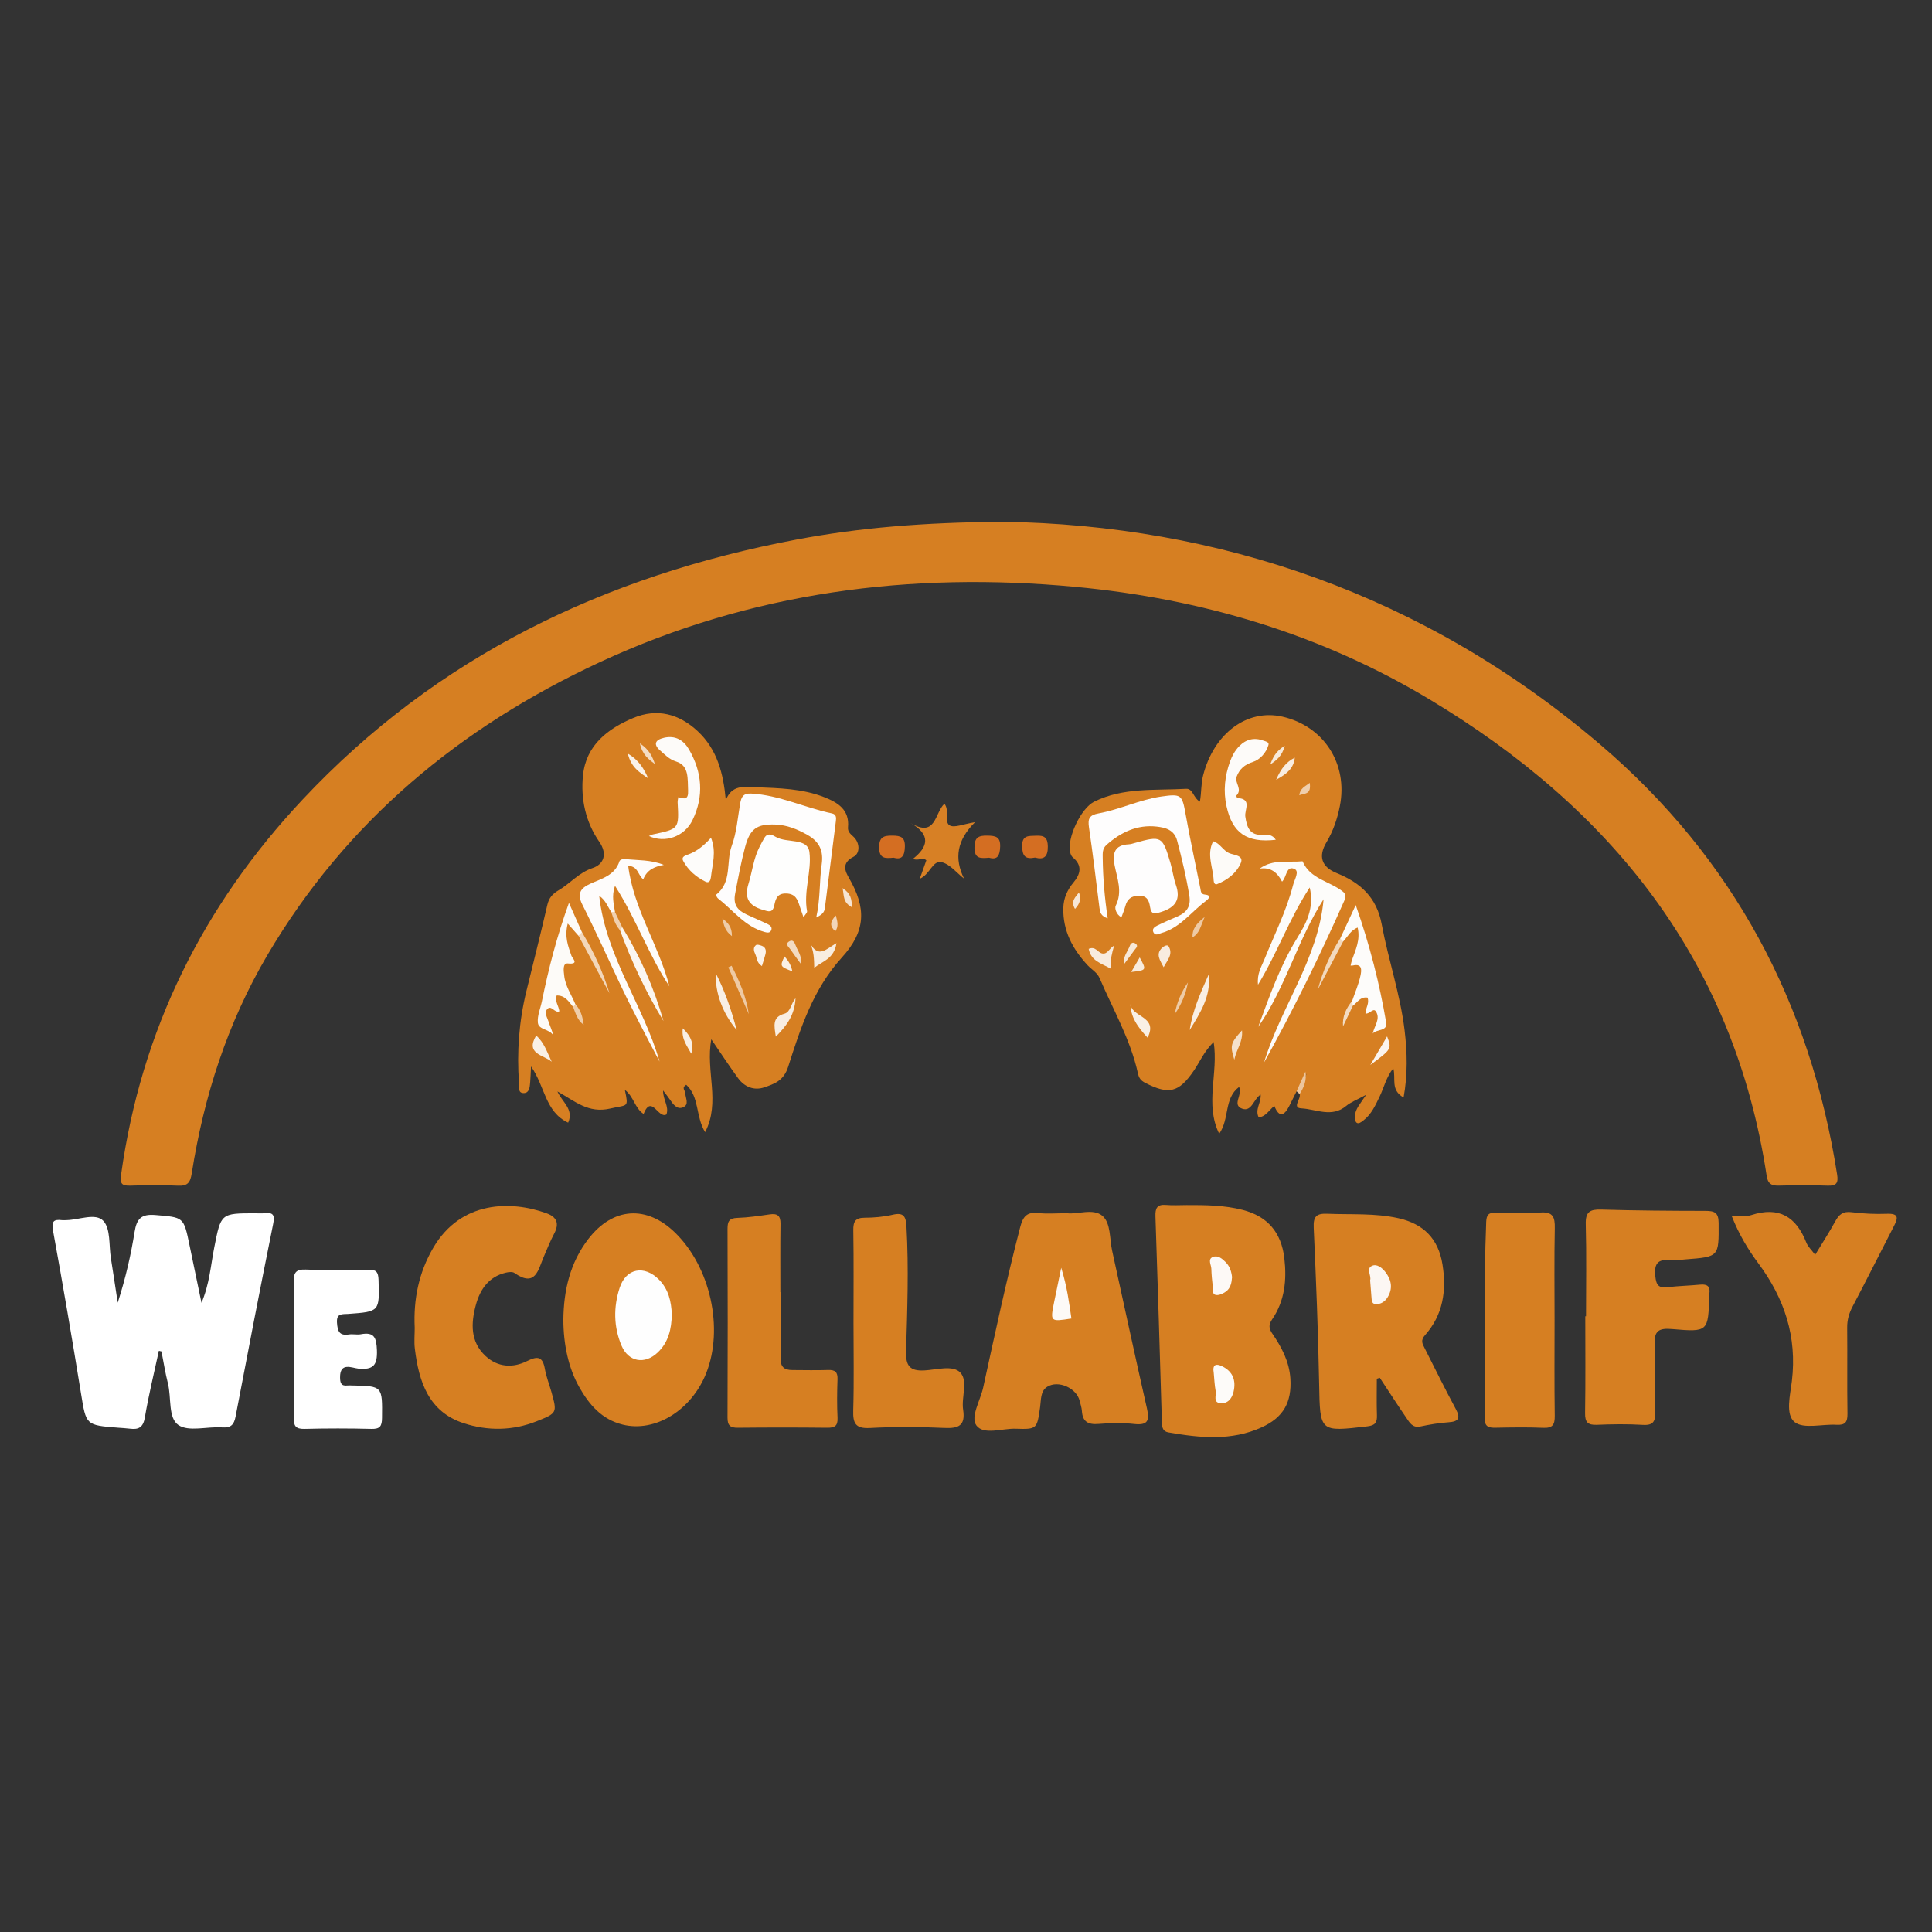 <?xml version="1.0" encoding="utf-8"?>
<!-- Generator: Adobe Illustrator 16.0.0, SVG Export Plug-In . SVG Version: 6.00 Build 0)  -->
<!DOCTYPE svg PUBLIC "-//W3C//DTD SVG 1.1//EN" "http://www.w3.org/Graphics/SVG/1.1/DTD/svg11.dtd">
<svg version="1.1" id="Layer_1" xmlns="http://www.w3.org/2000/svg" xmlns:xlink="http://www.w3.org/1999/xlink" x="0px" y="0px"
	 width="216px" height="216px" viewBox="0 0 216 216" enable-background="new 0 0 216 216" xml:space="preserve">
<rect x="0" y="0" width="216" height="216" fill="#333333" stroke="none"/>
<g>
	<path fill-rule="evenodd" clip-rule="evenodd" fill="#D67F22" d="M112.095,58.333c24.006,0.361,47.131,8.07,66.871,24.96
		c14.805,12.666,23.412,28.81,26.426,48.005c0.149,0.949-0.051,1.298-1.059,1.262c-1.829-0.064-3.662-0.049-5.491-0.004
		c-0.807,0.02-1.193-0.227-1.321-1.072c-3.652-24.079-17.366-41.092-37.724-53.309c-12.162-7.298-25.459-11.24-39.558-12.563
		c-18.447-1.73-36.283,0.579-53.177,8.421c-15.603,7.242-28.387,17.812-37.197,32.796c-4.432,7.539-7.072,15.732-8.426,24.344
		c-0.163,1.033-0.448,1.439-1.526,1.391c-1.771-0.08-3.551-0.063-5.324-0.005c-0.952,0.03-1.196-0.186-1.053-1.216
		c2.24-16.17,9.151-30.067,20.278-41.933c15.048-16.047,33.82-25.037,55.19-29.078C96.045,59.001,103.161,58.405,112.095,58.333z"/>
	<path fill-rule="evenodd" clip-rule="evenodd" fill="#D67F22" d="M79.524,116.193c-0.661,3.592,1.059,6.999-0.692,10.383
		c-1.082-1.773-0.619-3.942-2.113-5.299c-0.563,0.351-0.114,0.637-0.108,0.916c0.011,0.568,0.502,1.315-0.271,1.616
		c-0.656,0.255-1.088-0.352-1.442-0.873c-0.214-0.313-0.453-0.609-0.762-1.021c-0.036,1.021,0.697,1.789,0.37,2.684
		c-0.919,0.521-1.656-2.307-2.553-0.06c-1.006-0.667-1.092-1.945-2.095-2.693c0.433,2.063,0.33,1.627-1.602,2.083
		c-2.498,0.59-3.968-0.828-5.937-1.903c0.524,1.184,1.866,1.987,1.201,3.488c-2.587-1.204-2.594-4.096-4.15-6.286
		c-0.041,0.768-0.056,1.28-0.098,1.791c-0.041,0.498-0.086,1.145-0.664,1.185c-0.749,0.051-0.553-0.69-0.584-1.12
		c-0.251-3.449-0.004-6.862,0.815-10.228c0.786-3.226,1.608-6.442,2.35-9.678c0.181-0.787,0.579-1.244,1.241-1.63
		c1.315-0.765,2.268-1.985,3.841-2.506c1.138-0.377,1.726-1.488,0.724-2.935c-1.527-2.203-2.093-4.803-1.815-7.443
		c0.354-3.368,2.78-5.202,5.626-6.397c2.638-1.107,5.107-0.472,7.201,1.486c2.186,2.045,2.864,4.725,3.138,7.7
		c0.674-1.716,2.011-1.496,3.35-1.441c2.604,0.107,5.217,0.148,7.682,1.124c1.495,0.591,2.812,1.396,2.631,3.349
		c-0.043,0.469,0.225,0.719,0.593,1.049c0.739,0.661,0.786,1.871,0.025,2.257c-1.396,0.706-0.918,1.663-0.5,2.386
		c1.924,3.333,1.912,5.889-0.811,8.88c-3.208,3.525-4.613,7.872-5.998,12.209c-0.5,1.563-1.533,1.908-2.663,2.297
		c-1.138,0.39-2.214-0.032-2.937-1.023C81.543,119.206,80.64,117.824,79.524,116.193z"/>
	<path fill-rule="evenodd" clip-rule="evenodd" fill="#D67F22" d="M144.962,122.004c-0.271,0.545-0.539,1.091-0.814,1.634
		c-0.547,1.07-1.119,1.402-1.676,0c-0.603,0.487-0.948,1.201-1.752,1.279c-0.44-0.895,0.3-1.63,0.222-2.544
		c-0.792,0.493-0.995,1.969-2.071,1.576c-1.18-0.431,0.108-1.562-0.342-2.428c-1.714,1.298-1.039,3.554-2.221,5.238
		c-1.643-3.351-0.063-6.774-0.621-10.263c-1.087,1.072-1.542,2.219-2.22,3.208c-1.676,2.453-2.786,2.711-5.428,1.362
		c-0.519-0.265-0.706-0.556-0.823-1.088c-0.833-3.771-2.771-7.101-4.272-10.605c-0.278-0.651-0.894-0.968-1.341-1.45
		c-1.681-1.811-2.782-3.856-2.723-6.4c0.026-1.095,0.436-2.023,1.144-2.869c0.774-0.924,1.018-1.892-0.091-2.801
		c-0.148-0.121-0.236-0.354-0.285-0.552c-0.385-1.563,1.186-4.927,2.679-5.67c3.261-1.619,6.817-1.24,10.279-1.441
		c0.771-0.045,0.786,0.997,1.541,1.437c0.185-1.011,0.122-1.983,0.357-2.912c1.194-4.706,4.91-7.499,8.873-6.592
		c4.632,1.06,7.357,5.278,6.419,10.006c-0.28,1.414-0.742,2.779-1.491,4.034c-0.951,1.593-0.557,2.763,1.14,3.452
		c2.632,1.07,4.467,2.686,5.034,5.731c0.738,3.965,2.073,7.816,2.557,11.843c0.295,2.457,0.362,4.916-0.112,7.51
		c-1.501-0.84-0.831-2.12-1.153-3.265c-0.79,0.991-1.031,2.139-1.521,3.152c-0.484,1.001-0.93,2.018-1.859,2.711
		c-0.228,0.17-0.511,0.396-0.733,0.212c-0.159-0.134-0.186-0.497-0.173-0.753c0.037-0.776,0.589-1.345,1.259-2.363
		c-1.043,0.572-1.724,0.819-2.246,1.256c-1.607,1.337-3.349,0.35-4.988,0.268c-1.118-0.058-0.024-1.059-0.208-1.602
		c0.086-0.763,0.393-1.45,0.851-2.389C145.641,120.775,145.57,121.547,144.962,122.004z"/>
	<path fill-rule="evenodd" clip-rule="evenodd" fill="#FFFFFF" d="M17.762,151.023c-0.534,2.481-1.145,4.95-1.566,7.449
		c-0.187,1.108-0.686,1.381-1.658,1.258c-0.439-0.055-0.882-0.075-1.323-0.11c-3.646-0.281-3.583-0.291-4.159-3.838
		c-0.984-6.066-2.021-12.125-3.123-18.171c-0.189-1.037,0.035-1.311,0.994-1.194c0.164,0.019,0.333,0,0.499-0.002
		c1.419-0.024,3.263-0.851,4.133,0.089c0.817,0.884,0.609,2.723,0.836,4.145c0.245,1.528,0.47,3.062,0.766,4.994
		c0.91-2.835,1.476-5.364,1.886-7.913c0.236-1.463,0.738-2.022,2.316-1.888c3.164,0.271,3.169,0.177,3.827,3.383
		c0.423,2.06,0.855,4.118,1.337,6.431c0.902-2.113,1.031-4.186,1.426-6.18c0.756-3.821,0.712-3.83,4.608-3.83
		c0.333,0,0.669,0.032,0.998-0.007c0.984-0.114,1.183,0.196,0.979,1.206c-1.448,7.166-2.833,14.344-4.199,21.526
		c-0.178,0.935-0.53,1.283-1.519,1.214c-1.655-0.116-3.72,0.518-4.871-0.261c-1.175-0.795-0.769-3.063-1.176-4.661
		c-0.299-1.175-0.483-2.379-0.719-3.57C17.955,151.07,17.859,151.047,17.762,151.023z"/>
	<path fill-rule="evenodd" clip-rule="evenodd" fill="#D67F22" d="M132.679,134.729c2.105-0.005,4.213,0.012,6.265,0.543
		c2.779,0.721,4.309,2.522,4.646,5.391c0.285,2.428,0.053,4.768-1.361,6.841c-0.416,0.611-0.376,1.02,0.028,1.612
		c1.036,1.515,1.893,3.131,2.009,5.02c0.163,2.653-0.78,4.331-3.2,5.437c-3.387,1.547-6.911,1.188-10.433,0.573
		c-0.616-0.108-0.716-0.536-0.732-1.1c-0.225-7.687-0.46-15.374-0.721-23.061c-0.03-0.892,0.176-1.357,1.175-1.271
		C131.124,134.782,131.904,134.729,132.679,134.729z"/>
	<path fill-rule="evenodd" clip-rule="evenodd" fill="#D67F22" d="M119.308,135.641c1.166,0.152,2.896-0.588,3.938,0.29
		c0.961,0.812,0.794,2.56,1.091,3.902c1.3,5.886,2.558,11.781,3.898,17.658c0.313,1.375,0.055,1.876-1.44,1.713
		c-1.314-0.143-2.664-0.112-3.985-0.004c-1.164,0.096-1.78-0.254-1.854-1.457c-0.024-0.381-0.16-0.755-0.251-1.131
		c-0.346-1.416-2.383-2.349-3.632-1.563c-0.766,0.483-0.675,1.463-0.787,2.257c-0.35,2.446-0.33,2.508-2.731,2.428
		c-1.516-0.052-3.576,0.741-4.394-0.367c-0.692-0.94,0.441-2.789,0.759-4.236c1.313-5.995,2.594-11.999,4.14-17.942
		c0.305-1.168,0.74-1.715,2.002-1.57C117.047,135.73,118.054,135.641,119.308,135.641z"/>
	<path fill-rule="evenodd" clip-rule="evenodd" fill="#D67F22" d="M153.93,154.148c0,1.357-0.033,2.718,0.013,4.074
		c0.026,0.8-0.169,1.139-1.071,1.245c-5.364,0.624-5.287,0.651-5.39-4.75c-0.11-5.814-0.344-11.63-0.607-17.44
		c-0.058-1.262,0.28-1.632,1.539-1.578c2.653,0.113,5.318-0.088,7.944,0.504c2.792,0.629,4.447,2.288,4.911,5.146
		c0.476,2.931,0.073,5.651-1.949,7.924c-0.528,0.593-0.289,0.967-0.047,1.446c1.148,2.271,2.271,4.558,3.478,6.798
		c0.573,1.065,0.315,1.423-0.839,1.5c-1.045,0.07-2.09,0.253-3.117,0.467c-0.873,0.182-1.198-0.433-1.56-0.962
		c-1.013-1.479-1.984-2.986-2.972-4.483C154.152,154.076,154.04,154.111,153.93,154.148z"/>
	<path fill-rule="evenodd" clip-rule="evenodd" fill="#D67F22" d="M62.983,147.54c0.038-3.286,0.752-6.374,2.8-9.028
		c2.742-3.555,6.517-3.804,9.71-0.682c3.932,3.845,5.443,10.69,3.463,15.689c-1.646,4.155-5.701,6.653-9.34,5.755
		c-2.34-0.577-3.759-2.237-4.87-4.216C63.568,152.962,62.991,150.349,62.983,147.54z"/>
	<path fill-rule="evenodd" clip-rule="evenodd" fill="#D67F22" d="M177.319,147.163c0-3.438,0.061-6.878-0.03-10.313
		c-0.035-1.373,0.479-1.654,1.73-1.618c3.879,0.114,7.761,0.14,11.643,0.146c0.992,0.002,1.478,0.158,1.484,1.353
		c0.02,3.78,0.076,3.781-3.729,4.071c-0.552,0.043-1.113,0.14-1.658,0.087c-1.376-0.135-1.841,0.336-1.694,1.785
		c0.105,1.045,0.395,1.351,1.385,1.235c1.21-0.141,2.432-0.168,3.645-0.285c0.802-0.076,1.144,0.223,1.011,1.028
		c-0.01,0.055-0.01,0.11-0.012,0.166c-0.109,4.07-0.114,4.122-4.132,3.775c-1.457-0.126-2.063,0.146-1.965,1.781
		c0.15,2.487,0.003,4.991,0.058,7.486c0.022,1.026-0.192,1.516-1.367,1.444c-1.714-0.104-3.441-0.08-5.158-0.008
		c-1.019,0.043-1.332-0.292-1.316-1.314c0.057-3.606,0.022-7.213,0.022-10.819C177.263,147.163,177.291,147.163,177.319,147.163z"/>
	<path fill-rule="evenodd" clip-rule="evenodd" fill="#D67F22" d="M46.366,148.448c-0.156-3.168,0.458-6.179,2.066-8.933
		c3.103-5.312,8.717-5.296,12.649-3.877c1.19,0.429,1.472,1.163,0.868,2.301c-0.44,0.83-0.788,1.709-1.159,2.575
		c-0.624,1.455-0.918,3.464-3.28,1.804c-0.225-0.158-0.666-0.103-0.978-0.026c-1.893,0.456-2.854,1.856-3.326,3.588
		c-0.557,2.048-0.648,4.119,1.077,5.723c1.363,1.267,3.051,1.367,4.647,0.565c1.209-0.608,1.75-0.475,1.989,0.892
		c0.151,0.865,0.489,1.699,0.727,2.551c0.653,2.341,0.661,2.369-1.639,3.286c-2.679,1.069-5.47,1.096-8.147,0.227
		c-3.956-1.284-5.035-4.667-5.481-8.35C46.286,150.009,46.366,149.224,46.366,148.448z"/>
	<path fill-rule="evenodd" clip-rule="evenodd" fill="#D67F22" d="M193.625,135.995c0.854-0.048,1.561,0.052,2.169-0.146
		c3.096-1.003,5.023,0.183,6.157,3.079c0.173,0.441,0.565,0.796,0.985,1.365c0.809-1.335,1.579-2.515,2.25-3.748
		c0.417-0.769,0.87-1.142,1.819-1.021c1.313,0.168,2.655,0.227,3.979,0.179c1.289-0.047,1.239,0.453,0.775,1.351
		c-1.551,2.999-3.057,6.021-4.632,9.007c-0.401,0.761-0.618,1.5-0.61,2.362c0.031,3.216-0.019,6.434,0.031,9.649
		c0.014,0.942-0.276,1.276-1.224,1.221c-1.599-0.096-3.675,0.498-4.677-0.297c-1.066-0.848-0.495-3.046-0.312-4.595
		c0.588-4.952-0.823-9.222-3.753-13.163C195.444,139.704,194.431,138.034,193.625,135.995z"/>
	<path fill-rule="evenodd" clip-rule="evenodd" fill="#D67F22" d="M173.803,147.634c0,3.551-0.031,7.103,0.02,10.651
		c0.014,0.985-0.226,1.394-1.286,1.347c-1.771-0.078-3.55-0.045-5.324-0.011c-0.78,0.016-1.235-0.107-1.226-1.064
		c0.081-7.319-0.12-14.641,0.173-21.959c0.03-0.784,0.29-1.048,1.078-1.023c1.661,0.051,3.331,0.101,4.986-0.016
		c1.418-0.099,1.627,0.541,1.603,1.757C173.758,140.754,173.803,144.195,173.803,147.634z"/>
	<path fill-rule="evenodd" clip-rule="evenodd" fill="#D67F22" d="M95.422,147.869c0-3.438,0.033-6.878-0.021-10.316
		c-0.016-0.974,0.221-1.403,1.264-1.407c1.047-0.004,2.118-0.094,3.134-0.335c1.261-0.3,1.483,0.224,1.546,1.334
		c0.262,4.656,0.089,9.31-0.046,13.962c-0.045,1.583,0.418,2.201,2.053,2.11c1.361-0.074,3.166-0.628,4.002,0.232
		c0.901,0.928,0.11,2.754,0.324,4.158c0.271,1.774-0.491,2.114-2.098,2.039c-2.767-0.13-5.55-0.144-8.315,0.006
		c-1.623,0.087-1.916-0.52-1.873-1.966C95.488,154.416,95.422,151.142,95.422,147.869z"/>
	<path fill-rule="evenodd" clip-rule="evenodd" fill="#D67F22" d="M87.296,144.466c0,2.438,0.054,4.878-0.025,7.313
		c-0.034,1.041,0.386,1.396,1.319,1.397c1.331,0.002,2.662,0.04,3.99-0.007c0.782-0.027,1.084,0.225,1.055,1.033
		c-0.052,1.44-0.064,2.885,0.003,4.322c0.042,0.914-0.333,1.109-1.161,1.1c-3.325-0.036-6.651-0.035-9.977-0.001
		c-0.838,0.009-1.166-0.228-1.163-1.122c0.03-7.039,0.027-14.078,0.002-21.117c-0.003-0.815,0.184-1.19,1.088-1.219
		c1.213-0.037,2.424-0.222,3.629-0.396c0.854-0.122,1.217,0.141,1.205,1.049c-0.036,2.548-0.013,5.098-0.013,7.646
		C87.265,144.465,87.281,144.465,87.296,144.466z"/>
	<path fill-rule="evenodd" clip-rule="evenodd" fill="#FFFFFF" d="M32.86,150.849c0-2.495,0.039-4.99-0.018-7.482
		c-0.024-1.023,0.178-1.479,1.354-1.427c2.323,0.104,4.655,0.065,6.982,0.014c0.868-0.02,1.116,0.25,1.143,1.125
		c0.109,3.559,0.143,3.562-3.4,3.819c-0.653,0.048-1.321-0.109-1.244,0.994c0.066,0.949,0.265,1.471,1.334,1.303
		c0.433-0.068,0.897,0.056,1.326-0.023c1.506-0.281,1.751,0.38,1.803,1.784c0.062,1.683-0.403,2.215-2.077,2.057
		c-0.693-0.065-2.061-0.768-2.043,0.987c0.006,0.577,0.105,0.99,0.815,0.901c0.164-0.021,0.332-0.005,0.499-0.002
		c3.451,0.063,3.415,0.063,3.376,3.636c-0.01,0.927-0.233,1.242-1.195,1.217c-2.493-0.064-4.989-0.064-7.482,0
		c-0.988,0.025-1.208-0.346-1.19-1.254C32.894,155.948,32.86,153.397,32.86,150.849z"/>
	<path fill-rule="evenodd" clip-rule="evenodd" fill="#D78025" d="M102.831,98.249c0.302-0.85,0.518-1.457,0.734-2.064
		c-0.43-0.398-0.864,0.108-1.502-0.16c1.699-1.332,2.053-2.692-0.274-4.021c2.873,1.733,2.703-1.147,3.799-2.145
		c0.611,0.784-0.046,2.047,0.577,2.417c0.537,0.318,1.542-0.153,2.846-0.354c-2.052,2.024-2.331,4.058-1.233,6.307
		c-0.824-0.641-1.57-1.613-2.495-1.832C104.254,96.153,104.009,97.739,102.831,98.249z"/>
	<path fill-rule="evenodd" clip-rule="evenodd" fill="#D46E22" d="M99.906,95.891c-0.965,0.1-1.598,0.103-1.615-1.104
		c-0.017-1.185,0.467-1.372,1.472-1.362c0.923,0.009,1.438,0.151,1.403,1.259C101.134,95.708,100.819,96.158,99.906,95.891z"/>
	<path fill-rule="evenodd" clip-rule="evenodd" fill="#D46E22" d="M110.587,95.895c-0.956,0.078-1.628,0.135-1.641-1.093
		c-0.014-1.163,0.428-1.399,1.454-1.377c0.903,0.02,1.461,0.116,1.418,1.243C111.78,95.667,111.512,96.168,110.587,95.895z"/>
	<path fill-rule="evenodd" clip-rule="evenodd" fill="#D46E22" d="M115.721,95.878c-1.108,0.224-1.409-0.187-1.443-1.217
		c-0.045-1.331,0.739-1.185,1.592-1.227c0.907-0.045,1.265,0.239,1.277,1.208C117.163,95.815,116.684,96.146,115.721,95.878z"/>
	<path fill-rule="evenodd" clip-rule="evenodd" fill="#ECC59C" d="M144.962,122.004c0.327-0.732,0.655-1.467,0.982-2.199
		c0.169,0.968-0.16,1.763-0.646,2.511C145.186,122.211,145.074,122.107,144.962,122.004z"/>
	<path fill-rule="evenodd" clip-rule="evenodd" fill="#FEFDFD" d="M91.256,102.575c0.476-2.094,0.337-4.039,0.611-5.939
		c0.22-1.532-0.266-2.535-1.583-3.285c-1.128-0.642-2.288-1.114-3.591-1.165c-2.095-0.081-2.857,0.492-3.397,2.54
		c-0.452,1.712-0.774,3.45-1.107,5.188c-0.243,1.273,0.299,1.872,1.29,2.334c0.798,0.373,1.613,0.711,2.405,1.098
		c0.24,0.117,0.478,0.343,0.335,0.664c-0.141,0.318-0.434,0.271-0.709,0.197c-2.222-0.599-3.546-2.45-5.249-3.771
		c-0.112-0.087-0.226-0.385-0.2-0.405c1.827-1.416,1.083-3.669,1.749-5.467c0.548-1.481,0.663-3.127,0.937-4.707
		c0.127-0.733,0.32-1.187,1.255-1.134c3.146,0.175,5.972,1.59,8.998,2.213c0.531,0.109,0.498,0.509,0.447,0.909
		c-0.408,3.234-0.815,6.468-1.228,9.701C92.163,101.955,91.948,102.258,91.256,102.575z"/>
	<path fill-rule="evenodd" clip-rule="evenodd" fill="#FEFCFB" d="M68.335,101.955c-0.395-0.576-0.6-1.292-1.343-1.805
		c0.753,6.827,4.939,12.225,6.747,18.535c-0.715-1.367-1.439-2.729-2.142-4.103c-0.706-1.379-1.413-2.759-2.08-4.157
		c-1.476-3.097-2.871-6.233-4.415-9.296c-0.626-1.243-0.171-1.839,0.871-2.316c1.292-0.592,2.771-0.926,3.29-2.539
		c0.042-0.129,0.365-0.258,0.54-0.238c1.463,0.162,2.968,0.068,4.41,0.661c-1.013,0.188-1.869,0.526-2.296,1.607
		c-0.61-0.438-0.527-1.438-1.685-1.505c0.609,4.86,3.436,8.893,4.605,13.474c-2.315-3.496-3.695-7.503-6.077-11.232
		c-0.41,1.135-0.129,2.033-0.003,2.927C68.611,102.108,68.471,102.104,68.335,101.955z"/>
	<path fill-rule="evenodd" clip-rule="evenodd" fill="#FEFEFD" d="M89.833,102.553c-0.176-0.511-0.3-0.847-0.409-1.188
		c-0.239-0.754-0.455-1.431-1.497-1.472c-1.019-0.04-1.209,0.595-1.357,1.308c-0.188,0.911-0.629,0.719-1.314,0.513
		c-1.55-0.467-2.06-1.33-1.576-2.895c0.422-1.366,0.563-2.817,1.225-4.114c0.176-0.344,0.351-0.69,0.549-1.022
		c0.373-0.624,0.875-0.351,1.293-0.106c1.227,0.714,3.532,0.063,3.746,1.681c0.282,2.136-0.684,4.374-0.261,6.624
		C90.259,102.03,90.034,102.226,89.833,102.553z"/>
	<path fill-rule="evenodd" clip-rule="evenodd" fill="#FDFBF8" d="M64.067,112.564c-0.483-0.581-0.88-1.286-1.828-1.27
		c-0.242,0.651,0.226,1.15,0.297,1.766c-0.5,0.255-0.896-0.741-1.345-0.255c-0.384,0.417-0.009,0.951,0.135,1.407
		c0.16,0.506,0.401,0.985,0.524,1.541c-0.408-0.725-1.623-0.603-1.714-1.397c-0.089-0.779,0.286-1.611,0.451-2.422
		c0.731-3.592,1.635-7.135,3.022-10.989c0.586,1.319,1.02,2.298,1.454,3.277c0.11,0.368-0.065,0.455-0.389,0.394
		c-0.348-0.396-0.696-0.792-1.199-1.364c-0.387,1.507,0.051,2.551,0.42,3.62c0.094,0.271,0.92,0.973-0.398,0.842
		c-0.634-0.063-0.471,0.876-0.418,1.372c0.124,1.166,0.819,2.134,1.25,3.195c0.062,0.079,0.107,0.166,0.074,0.223
		C64.323,112.648,64.192,112.609,64.067,112.564z"/>
	<path fill-rule="evenodd" clip-rule="evenodd" fill="#FDFBF9" d="M72.551,93.472c0.167-0.07,0.301-0.153,0.446-0.184
		c2.926-0.618,2.924-0.616,2.762-3.584c-0.01-0.192,0.052-0.389,0.08-0.584c0.686,0.223,1.142,0.307,1.089-0.748
		c-0.063-1.281,0.131-2.768-1.311-3.223c-0.821-0.259-1.259-0.766-1.797-1.229c-0.786-0.677-0.608-1.198,0.412-1.436
		c1.274-0.297,2.195,0.271,2.79,1.292c1.486,2.555,1.701,5.246,0.396,7.923C76.51,93.564,74.32,94.297,72.551,93.472z"/>
	<path fill-rule="evenodd" clip-rule="evenodd" fill="#FDFCFA" d="M79.491,93.664c0.634,1.59,0.143,2.987-0.006,4.385
		c-0.033,0.306-0.155,0.747-0.607,0.524c-1.052-0.515-1.93-1.272-2.489-2.306c-0.278-0.514,0.304-0.643,0.616-0.759
		C77.949,95.154,78.693,94.534,79.491,93.664z"/>
	<path fill-rule="evenodd" clip-rule="evenodd" fill="#FBF6F0" d="M69.573,103.679c2.019,3.276,3.548,6.769,4.605,10.474
		c-1.963-3.232-3.57-6.632-4.872-10.179C69.125,103.631,69.309,103.62,69.573,103.679z"/>
	<path fill-rule="evenodd" clip-rule="evenodd" fill="#F9F0E5" d="M80.016,108.789c1.002,1.969,1.737,4.034,2.346,6.371
		C80.799,113.291,79.946,111.039,80.016,108.789z"/>
	<path fill-rule="evenodd" clip-rule="evenodd" fill="#F9EEE2" d="M86.738,115.893c-0.182-1.207-0.428-2.182,0.957-2.559
		c0.692-0.189,0.694-1.063,1.247-1.734C88.85,113.492,87.951,114.674,86.738,115.893z"/>
	<path fill-rule="evenodd" clip-rule="evenodd" fill="#F8EDE0" d="M93.52,105.443c-0.268,1.761-1.515,1.989-2.486,2.755
		c-0.023-0.986-0.034-1.794-0.429-2.689C91.5,107.153,92.378,106.101,93.52,105.443z"/>
	<path fill-rule="evenodd" clip-rule="evenodd" fill="#F2D7BB" d="M64.675,104.616c0.129-0.131,0.259-0.263,0.389-0.394
		c1.302,2.143,2.336,4.413,3.079,6.831C66.987,108.907,65.831,106.762,64.675,104.616z"/>
	<path fill-rule="evenodd" clip-rule="evenodd" fill="#F9F0E5" d="M61.683,118.702c-0.887-0.766-2.985-0.858-1.739-2.924
		C60.843,116.546,61.174,117.669,61.683,118.702z"/>
	<path fill-rule="evenodd" clip-rule="evenodd" fill="#EECAA4" d="M81.791,107.972c0.883,1.704,1.636,3.461,1.93,5.416
		c-0.763-1.746-1.526-3.491-2.29-5.237C81.551,108.091,81.671,108.031,81.791,107.972z"/>
	<path fill-rule="evenodd" clip-rule="evenodd" fill="#FBF3EC" d="M85.182,108.01c-0.624-0.416-0.543-0.922-0.728-1.304
		c-0.168-0.347-0.3-0.765,0.076-1.05c0.12-0.091,0.421,0.009,0.62,0.078c0.452,0.157,0.53,0.529,0.431,0.94
		C85.479,107.092,85.335,107.501,85.182,108.01z"/>
	<path fill-rule="evenodd" clip-rule="evenodd" fill="#FAF2E9" d="M70.194,84.257c1.298,0.766,1.817,1.748,2.283,2.777
		C71.57,86.392,70.565,85.839,70.194,84.257z"/>
	<path fill-rule="evenodd" clip-rule="evenodd" fill="#F9EFE4" d="M77.277,117.803c-0.429-0.844-1.115-1.602-0.941-2.837
		C77.277,115.871,77.615,116.735,77.277,117.803z"/>
	<path fill-rule="evenodd" clip-rule="evenodd" fill="#F3DBC1" d="M89.534,107.76c-0.43-0.592-0.814-1.096-1.169-1.619
		c-0.189-0.278-0.659-0.602-0.092-0.912c0.398-0.217,0.573,0.183,0.682,0.469C89.193,106.333,89.688,106.9,89.534,107.76z"/>
	<path fill-rule="evenodd" clip-rule="evenodd" fill="#F4DDC5" d="M71.536,83.108c1.092,0.734,1.408,1.512,1.686,2.316
		C72.537,84.905,71.819,84.411,71.536,83.108z"/>
	<path fill-rule="evenodd" clip-rule="evenodd" fill="#FAF0E5" d="M87.704,106.935c0.453,0.481,0.75,0.994,0.882,1.665
		C87.189,108.047,87.189,108.047,87.704,106.935z"/>
	<path fill-rule="evenodd" clip-rule="evenodd" fill="#F6E4D1" d="M95.241,101.432c-1.011-0.543-0.865-1.251-1.036-2.137
		C95.128,99.907,95.233,100.525,95.241,101.432z"/>
	<path fill-rule="evenodd" clip-rule="evenodd" fill="#EECCA8" d="M81.828,104.659c-0.79-0.577-0.908-1.283-1.068-1.964
		C81.339,103.123,81.851,103.592,81.828,104.659z"/>
	<path fill-rule="evenodd" clip-rule="evenodd" fill="#EFCEAB" d="M64.067,112.564c0.087-0.096,0.176-0.189,0.263-0.284
		c0.575,0.614,0.814,1.358,0.925,2.304C64.51,114,64.347,113.248,64.067,112.564z"/>
	<path fill-rule="evenodd" clip-rule="evenodd" fill="#F0D0AF" d="M69.573,103.679c-0.089,0.098-0.178,0.197-0.266,0.295
		c-0.543-0.568-0.726-1.309-0.972-2.02c0.14,0.004,0.28,0.008,0.421,0.013C69.029,102.538,69.301,103.108,69.573,103.679z"/>
	<path fill-rule="evenodd" clip-rule="evenodd" fill="#F2D6BA" d="M93.447,102.355c0.199,0.723,0.322,1.217-0.056,1.769
		C92.78,103.575,92.745,103.082,93.447,102.355z"/>
	<path fill-rule="evenodd" clip-rule="evenodd" fill="#FEFDFD" d="M123.843,102.676c-0.792-0.273-0.86-0.7-0.918-1.147
		c-0.382-3.012-0.735-6.028-1.178-9.032c-0.141-0.96,0.035-1.368,1.073-1.558c2.39-0.437,4.612-1.54,7.033-1.888
		c2.223-0.32,2.313-0.19,2.701,1.987c0.492,2.773,1.098,5.526,1.647,8.289c0.064,0.323,0.045,0.646,0.52,0.69
		c0.821,0.076,0.343,0.53,0.112,0.701c-1.651,1.223-2.89,3.022-5.007,3.603c-0.313,0.086-0.648,0.334-0.865-0.073
		c-0.209-0.396,0.136-0.627,0.419-0.767c0.741-0.366,1.504-0.688,2.263-1.018c1.031-0.449,1.526-1.122,1.324-2.34
		c-0.342-2.076-0.828-4.112-1.365-6.143c-0.324-1.224-1.339-1.461-2.295-1.567c-2.163-0.238-3.988,0.626-5.59,2.039
		c-0.489,0.432-0.438,0.952-0.432,1.516C123.313,98.165,123.497,100.351,123.843,102.676z"/>
	<path fill-rule="evenodd" clip-rule="evenodd" fill="#FDFCFA" d="M140.67,114.802c1.258-3.42,2.44-6.808,4.332-9.887
		c1.009-1.643,1.965-3.335,1.428-5.692c-2.293,3.491-3.592,7.26-5.782,10.866c-0.133-1.239,0.386-2.022,0.712-2.825
		c1.12-2.766,2.471-5.442,3.217-8.349c0.153-0.598,0.759-1.534,0.106-1.784c-0.896-0.344-0.824,0.929-1.346,1.438
		c-0.514-0.988-1.239-1.658-2.511-1.452c1.508-1.1,3.204-0.665,4.802-0.825c0.848,2,3.035,2.216,4.503,3.389
		c0.36,0.288,0.339,0.622,0.158,1.03c-2.726,6.152-5.69,12.186-8.967,18.075c1.867-6.212,6.066-11.55,6.659-18.25
		C145.069,105.061,143.737,110.408,140.67,114.802z"/>
	<path fill-rule="evenodd" clip-rule="evenodd" fill="#FEFDFD" d="M125.376,102.556c-0.605-0.322-0.768-1.035-0.639-1.291
		c0.785-1.557,0.17-3.029-0.123-4.515c-0.27-1.359-0.005-2.276,1.584-2.353c0.218-0.011,0.435-0.082,0.647-0.142
		c3.013-0.849,3.121-0.796,4.02,2.261c0.233,0.792,0.324,1.631,0.597,2.408c0.577,1.653-0.062,2.538-1.644,3.032
		c-0.689,0.214-1.106,0.361-1.245-0.574c-0.095-0.646-0.31-1.258-1.239-1.24c-0.878,0.017-1.321,0.391-1.529,1.193
		C125.7,101.738,125.53,102.123,125.376,102.556z"/>
	<path fill-rule="evenodd" clip-rule="evenodd" fill="#FDFCFA" d="M149.842,104.916c0.521-1.121,1.042-2.241,1.731-3.728
		c1.592,4.555,2.665,8.794,3.402,13.116c0.176,1.033-1.054,0.718-1.496,1.245c0.167-0.865,0.905-1.652,0.335-2.487
		c-0.283-0.413-0.702,0.335-1.151,0.252c-0.011-0.61,0.479-1.139,0.225-1.782c-0.8-0.126-1.136,0.542-1.635,0.909
		c-0.176-0.159-0.202-0.341-0.079-0.544c0.321-0.938,0.728-1.86,0.929-2.825c0.103-0.491,0.272-1.398-0.854-1.129
		c-0.079,0.019-0.166,0.006-0.249,0.009c0.05-0.206,0.081-0.418,0.152-0.615c0.402-1.141,0.954-2.252,0.636-3.633
		c-0.784,0.294-1.116,1.025-1.622,1.558C149.868,105.322,149.691,105.271,149.842,104.916z"/>
	<path fill-rule="evenodd" clip-rule="evenodd" fill="#FDFBF9" d="M142.636,93.89c-3.238,0.372-4.845-0.756-5.505-3.728
		c-0.382-1.722-0.204-3.394,0.393-5.037c0.229-0.63,0.546-1.206,1.015-1.69c0.771-0.795,1.686-1.011,2.719-0.63
		c0.227,0.083,0.655,0.145,0.558,0.484c-0.254,0.898-0.987,1.655-1.717,1.887c-0.969,0.308-1.517,0.81-1.84,1.652
		c-0.261,0.677,0.692,1.407-0.028,2.113c-0.03,0.029,0.064,0.274,0.109,0.277c1.681,0.093,0.78,1.318,0.888,2.068
		c0.17,1.198,0.485,2.158,2.002,2.049C141.69,93.302,142.233,93.282,142.636,93.89z"/>
	<path fill-rule="evenodd" clip-rule="evenodd" fill="#FDFBF8" d="M135.635,94.057c0.787,0.227,1.091,1.055,1.849,1.353
		c0.481,0.189,1.616,0.224,1.232,1.098c-0.485,1.107-1.493,1.888-2.657,2.346c-0.249,0.098-0.362-0.198-0.371-0.418
		C135.63,96.982,134.866,95.535,135.635,94.057z"/>
	<path fill-rule="evenodd" clip-rule="evenodd" fill="#F9EFE4" d="M135.129,108.95c0.292,2.391-0.938,4.291-2.121,6.208
		C133.328,112.975,134.229,110.979,135.129,108.95z"/>
	<path fill-rule="evenodd" clip-rule="evenodd" fill="#F8EBDE" d="M124.561,105.712c-0.254,0.927-0.467,1.667-0.386,2.583
		c-1.033-0.588-2.197-0.852-2.459-2.207c0.758-0.344,1.015,0.411,1.504,0.508C123.829,106.716,123.985,106.05,124.561,105.712z"/>
	<path fill-rule="evenodd" clip-rule="evenodd" fill="#F9F0E5" d="M128.3,116.012c-1.083-1.173-1.941-2.304-1.916-3.912
		C126.324,113.774,129.568,113.521,128.3,116.012z"/>
	<path fill-rule="evenodd" clip-rule="evenodd" fill="#FBF4ED" d="M155.081,115.868c0.523,1.41,0.523,1.41-1.877,3.196
		C153.792,118.063,154.382,117.06,155.081,115.868z"/>
	<path fill-rule="evenodd" clip-rule="evenodd" fill="#F2D9BD" d="M149.842,104.916c0.108,0.115,0.216,0.23,0.323,0.346
		c-0.941,1.785-1.881,3.57-2.822,5.355C147.879,108.571,148.718,106.676,149.842,104.916z"/>
	<path fill-rule="evenodd" clip-rule="evenodd" fill="#F8ECDF" d="M130.096,108.138c-0.373-0.739-0.955-1.458-0.154-2.187
		c0.176-0.16,0.563-0.391,0.712-0.144C131.197,106.709,130.477,107.389,130.096,108.138z"/>
	<path fill-rule="evenodd" clip-rule="evenodd" fill="#F9EDE0" d="M144.76,84.706c-0.12,1.152-0.816,1.787-2.086,2.473
		C143.226,85.891,143.841,85.167,144.76,84.706z"/>
	<path fill-rule="evenodd" clip-rule="evenodd" fill="#F5E1CB" d="M138.856,115.193c0.13,1.289-0.597,2.038-0.858,3.283
		C137.503,116.871,137.578,116.614,138.856,115.193z"/>
	<path fill-rule="evenodd" clip-rule="evenodd" fill="#EECCA7" d="M132.813,109.839c-0.244,1.303-0.73,2.475-1.478,3.537
		C131.572,112.086,132.072,110.9,132.813,109.839z"/>
	<path fill-rule="evenodd" clip-rule="evenodd" fill="#F8EBDD" d="M126.472,108.668c0.388-0.664,0.655-1.124,0.948-1.625
		C128.201,108.473,128.201,108.473,126.472,108.668z"/>
	<path fill-rule="evenodd" clip-rule="evenodd" fill="#F7E8D8" d="M125.671,107.797c-0.135-0.886,0.419-1.427,0.651-2.067
		c0.095-0.261,0.329-0.462,0.637-0.229c0.341,0.257,0.063,0.467-0.087,0.672C126.498,106.687,126.115,107.196,125.671,107.797z"/>
	<path fill-rule="evenodd" clip-rule="evenodd" fill="#EECAA5" d="M134.678,102.519c-0.468,1.095-0.564,1.816-1.358,2.282
		C133.288,103.864,133.715,103.307,134.678,102.519z"/>
	<path fill-rule="evenodd" clip-rule="evenodd" fill="#F7E9D9" d="M141.996,85.49c0.304-0.701,0.541-1.45,1.647-2.116
		C143.323,84.599,142.644,85.034,141.996,85.49z"/>
	<path fill-rule="evenodd" clip-rule="evenodd" fill="#F3DCC3" d="M151.174,111.896c0.026,0.182,0.053,0.363,0.079,0.544
		c-0.365,0.771-0.732,1.543-1.099,2.314C150.055,113.623,150.512,112.719,151.174,111.896z"/>
	<path fill-rule="evenodd" clip-rule="evenodd" fill="#F7E7D7" d="M120.627,99.784c0.265,0.667,0.137,1.219-0.439,1.835
		C119.654,100.742,120.264,100.28,120.627,99.784z"/>
	<path fill-rule="evenodd" clip-rule="evenodd" fill="#EFCEAC" d="M146.427,87.52c0.2,1.333-0.549,1.156-1.17,1.385
		C145.37,88.099,145.901,87.959,146.427,87.52z"/>
	<path fill-rule="evenodd" clip-rule="evenodd" fill="#FDF9F6" d="M137.745,142.793c-0.046,0.622-0.161,1.24-0.7,1.618
		c-0.3,0.21-0.716,0.41-1.055,0.375c-0.521-0.056-0.359-0.601-0.401-0.954c-0.079-0.658-0.14-1.321-0.16-1.984
		c-0.013-0.453-0.444-1.077,0.185-1.322c0.548-0.214,1.045,0.202,1.442,0.613C137.502,141.6,137.677,142.173,137.745,142.793z"/>
	<path fill-rule="evenodd" clip-rule="evenodd" fill="#FDFBF9" d="M135.698,153.5c-0.172-0.975,0.272-1.064,0.918-0.756
		c1.227,0.585,1.597,1.602,1.293,2.875c-0.182,0.762-0.674,1.35-1.492,1.258c-0.817-0.091-0.414-0.874-0.503-1.348
		C135.784,154.831,135.759,154.114,135.698,153.5z"/>
	<path fill-rule="evenodd" clip-rule="evenodd" fill="#FDFAF7" d="M119.785,147.413c-2.381,0.374-2.382,0.374-1.921-1.89
		c0.226-1.112,0.459-2.224,0.781-3.781C119.313,143.907,119.53,145.663,119.785,147.413z"/>
	<path fill-rule="evenodd" clip-rule="evenodd" fill="#FCF7F3" d="M153.183,143.143c0.167-0.507-0.469-1.278,0.18-1.607
		c0.557-0.282,1.156,0.198,1.544,0.705c0.663,0.869,0.83,1.809,0.24,2.78c-0.302,0.499-0.777,0.825-1.376,0.777
		c-0.423-0.034-0.41-0.453-0.439-0.777C153.277,144.413,153.234,143.805,153.183,143.143z"/>
	<path fill-rule="evenodd" clip-rule="evenodd" fill="#FEFEFE" d="M75.108,146.927c-0.027,1.675-0.38,3.158-1.588,4.295
		c-1.448,1.364-3.26,1.047-4.03-0.771c-0.894-2.109-0.912-4.324-0.21-6.477c0.716-2.194,2.758-2.566,4.397-0.907
		C74.759,144.162,75.046,145.544,75.108,146.927z"/>
</g>
</svg>
